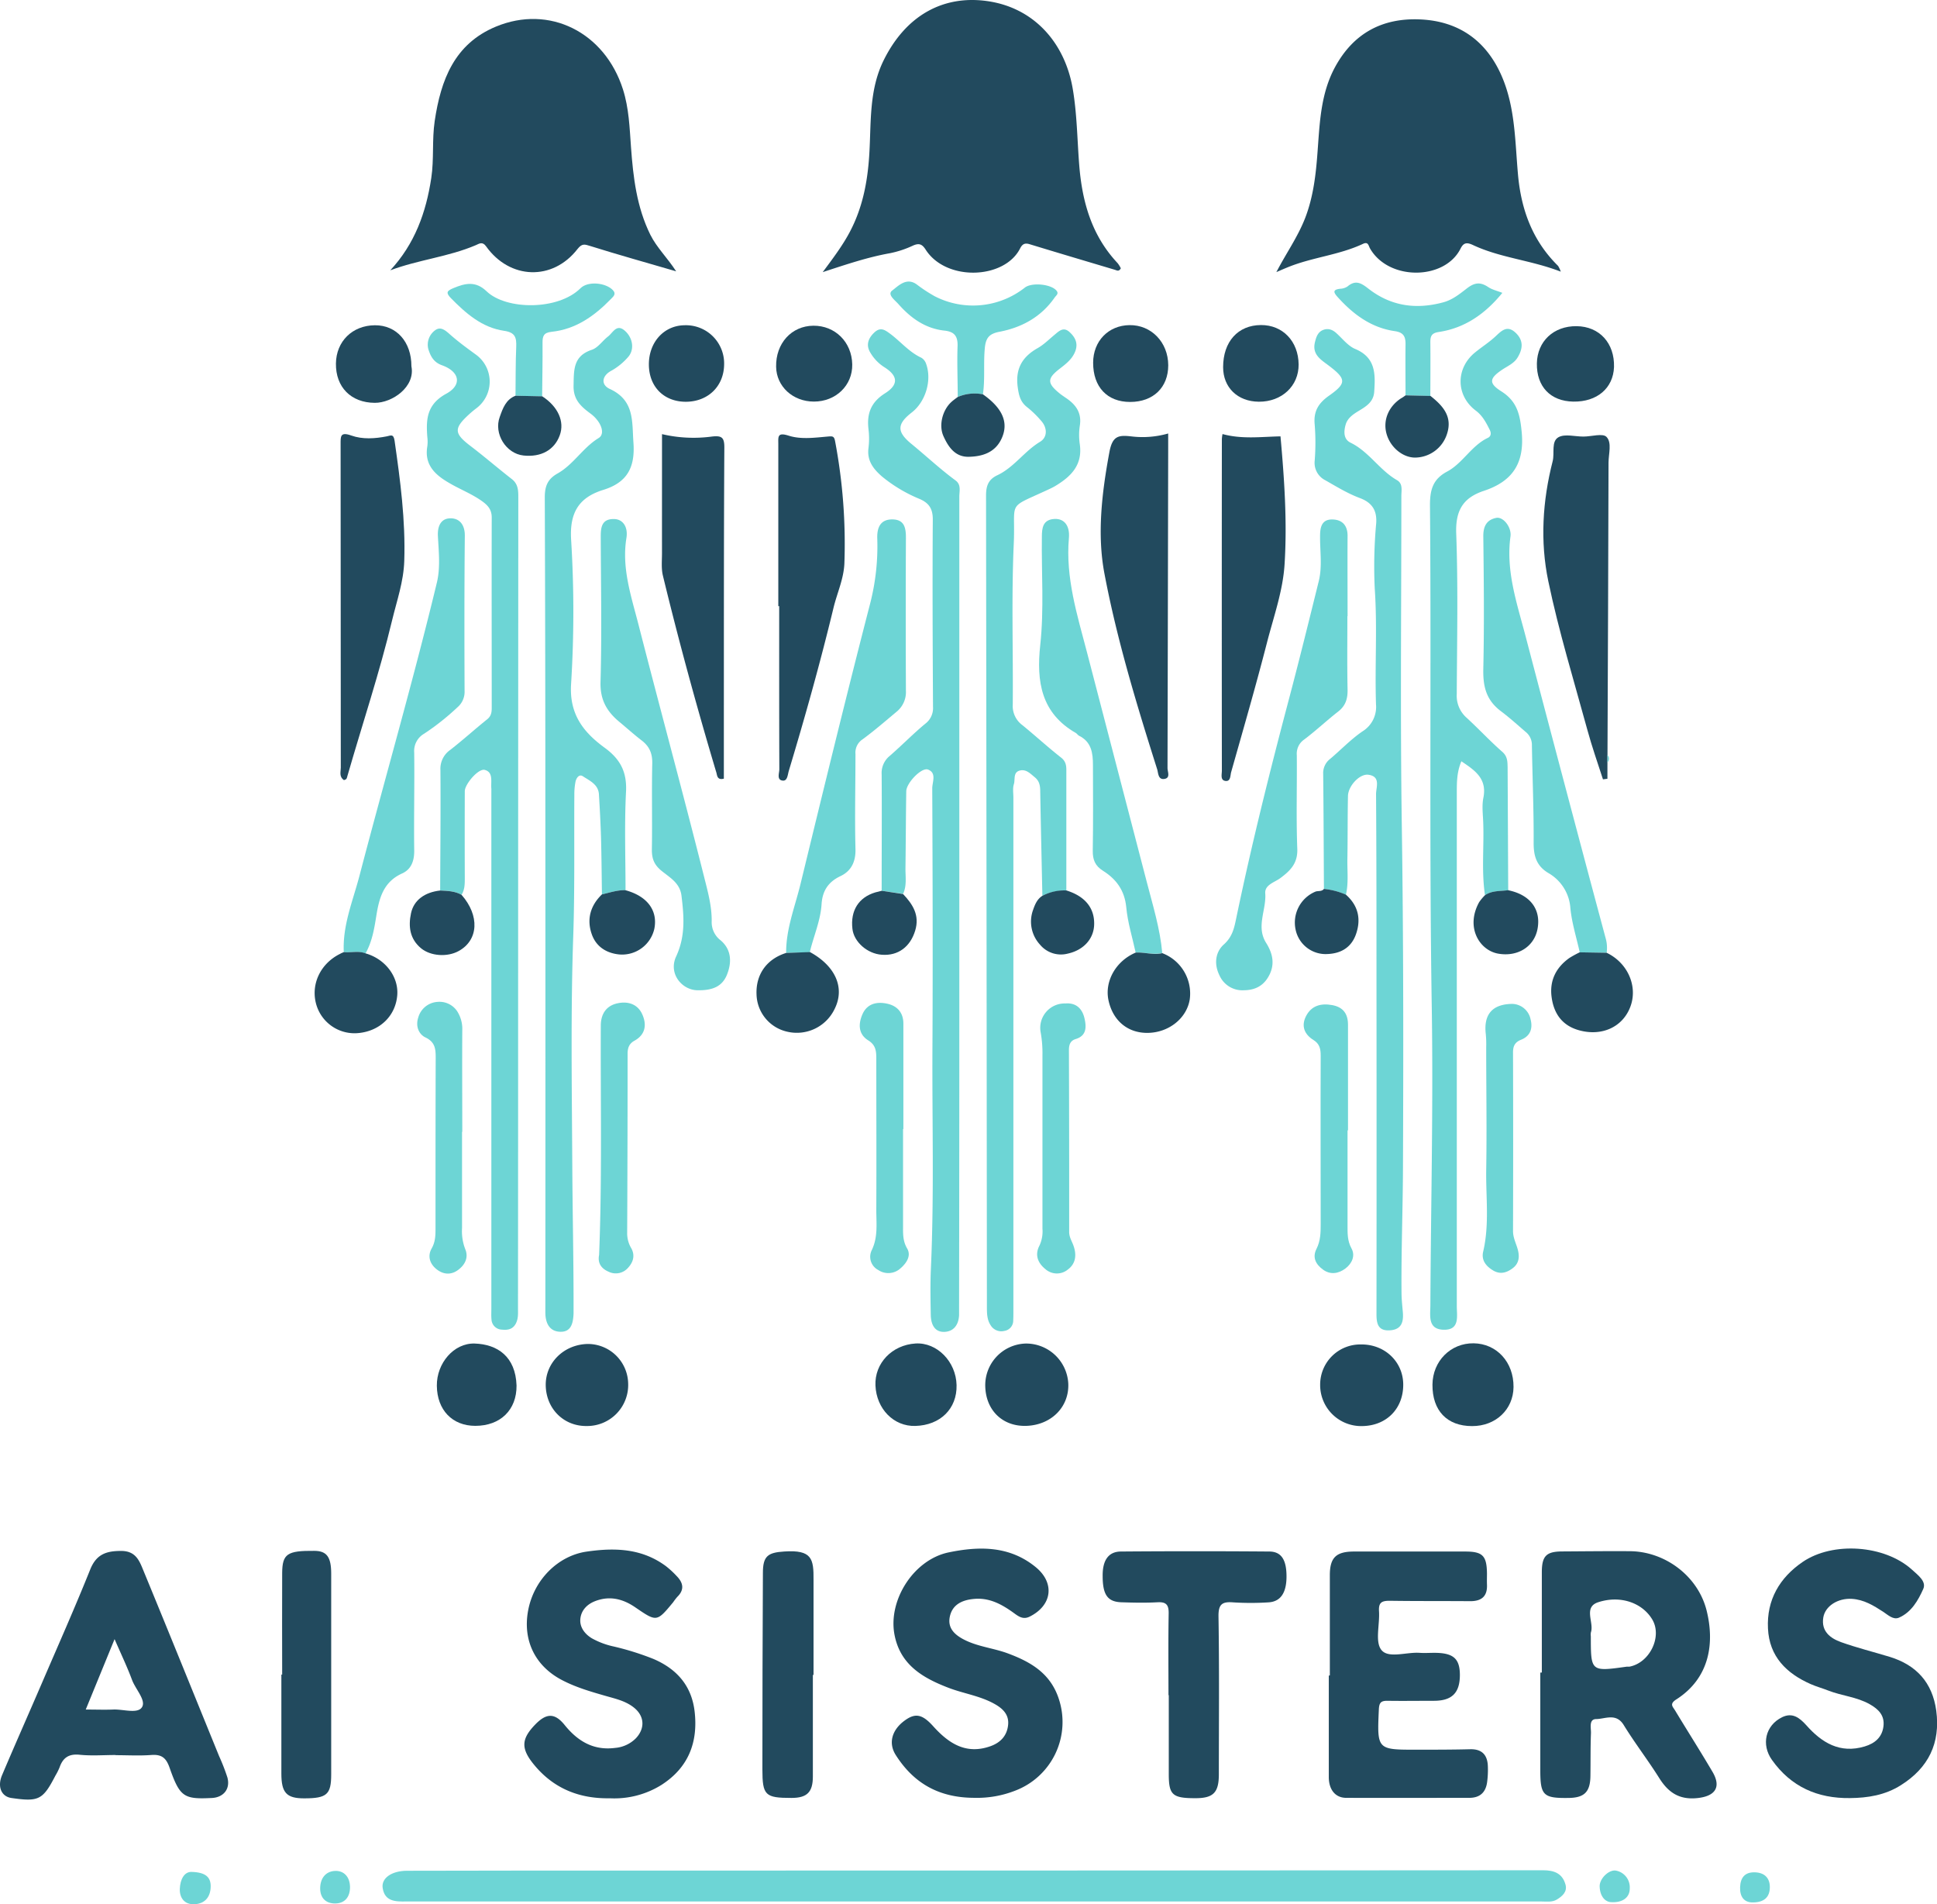 <svg xmlns="http://www.w3.org/2000/svg" viewBox="0 0 724.22 711.86"><defs><style>.cls-1{fill:#224a5e;}.cls-2{fill:#6dd5d5;}</style></defs><g id="Layer_2" data-name="Layer 2"><g id="Layer_1-2" data-name="Layer 1"><path class="cls-1" d="M307.6,101.73c4.22-5.66,7.56-10.15,10.18-15.12,4.65-8.84,6.52-18.24,7.19-28.19.82-12.08-.24-24.47,5.45-35.94C338.81,5.56,352.84-1.85,369,.39,386.6,2.82,398.09,16,401.05,33c1.64,9.48,1.7,19.08,2.45,28.61,1.1,13.87,4.66,26.43,14.37,36.77a10.84,10.84,0,0,1,1.19,1.91c-.7,1.36-1.53.77-2.23.56-10.64-3.17-21.28-6.33-31.9-9.57-1.81-.55-2.71,0-3.53,1.6-5.86,11.57-27.67,12.4-35.32.42-1.36-2.14-2.55-2.47-4.8-1.46a37.51,37.51,0,0,1-8.5,2.81C324.63,96.1,316.82,98.71,307.6,101.73Z"/><path class="cls-1" d="M477.22,101.72c3.62-7,8-13.1,10.79-20.29,3.07-8,4-16.34,4.61-24.74.82-10.84,1.15-21.71,6.57-31.67C506.12,12.3,517,6.63,531,7.26c14.53.64,24.88,8.06,30.6,21.49,4.94,11.61,4.85,24.16,5.95,36.42,1.17,13.21,5.43,24.82,15,34.23a10,10,0,0,1,1,2.15c-11.17-4.33-22.64-5.14-32.93-10-2.2-1-3.41-.87-4.54,1.39-5.94,11.86-26.81,12.08-33.81,0-.64-1.1-.67-2.72-2.67-1.78-8.92,4.19-18.89,5-28,8.7C480.15,100.44,478.69,101.09,477.22,101.72Z"/><path class="cls-1" d="M252.81,101.43c-11.23-3.28-21.72-6.2-32.1-9.46-2.16-.68-3.1-1-4.77,1.1-9.28,12-25.32,11.49-34.21-1-1.36-1.91-2.6-.95-3.81-.43-10.24,4.38-21.43,5.44-32,9.41,9.16-9.87,13.39-21.64,15.33-34.52,1.07-7.08.23-14.19,1.28-21.3,2.29-15.37,7.37-28.82,22.86-35.27,20-8.32,40.72,2.06,47.53,23.46,2.23,7,2.48,14.31,3,21.57.82,11.27,2.12,22.41,7.24,32.78C245.58,92.59,249.45,96.27,252.81,101.43Z"/><path class="cls-2" d="M364.3,710.82H152.92c-.33,0-.67,0-1,0-4,.07-8.09.06-8.85-5.07-.54-3.66,3.39-6.39,9.06-6.41q40-.09,80-.07,172.41,0,344.81-.12c4.26,0,7.23,1.24,8.38,5.35.75,2.67-1.17,4.35-3.22,5.59-1.79,1.09-3.89.73-5.87.73H364.3Z"/><path class="cls-2" d="M225.06,334.35c-.11-7-.15-14-.34-21-.16-5.48-.46-10.95-.79-16.42-.23-3.71-3.46-5.06-6-6.74-1.42-.94-2.46.69-2.75,2a24.67,24.67,0,0,0-.44,4.94c-.12,17.49.18,35-.4,52.47-1,28.64-.52,57.28-.37,85.91.09,17.48.49,35,.48,52.44,0,1,0,2,0,3-.15,3.33-.7,6.92-4.8,6.9s-5.75-3.1-5.75-7.22q.06-93.95,0-187.9,0-58.41-.21-116.81c0-4.1,1-6.79,4.73-8.9,6-3.35,9.48-9.66,15.42-13.28,2.58-1.58.95-6.15-3-9.09-3.57-2.64-6.5-5.19-6.39-10.42.13-5.83-.25-11.12,6.83-13.47,2.33-.78,4-3.41,6.09-5,1.84-1.44,3.22-4.93,6.38-2,3,2.75,3.49,7.13,1,9.81a23.33,23.33,0,0,1-6.15,5c-3.53,1.85-4.1,5.21-.61,6.82,9.31,4.3,8.27,12.06,8.85,20.15.66,9.28-2.43,14.85-11.25,17.58-9.06,2.8-12.65,8.39-12.06,18.54a435.16,435.16,0,0,1,0,53.93c-.77,11.42,4.64,18.16,12.54,23.93,5.78,4.22,8.33,8.93,8,16.28-.64,12.3-.19,24.64-.19,37C230.81,332.68,228,333.69,225.06,334.35Z"/><path class="cls-2" d="M389.73,334.88c-.27-13-.57-25.95-.8-38.93,0-2.08-.24-3.92-2-5.36s-3.3-3.15-5.67-2.53c-2.55.67-1.63,3.35-2.19,5.1-.49,1.52-.18,3.3-.18,5q0,96,0,192c0,1.16,0,2.33-.06,3.49a3.87,3.87,0,0,1-3.29,3.87,4.66,4.66,0,0,1-5.16-2.12c-1.35-2.07-1.38-4.38-1.39-6.74q-.12-151.71-.32-303.42c0-3.57.84-6,4.23-7.59,6.24-2.94,10.12-9,16-12.52,2.71-1.63,2.81-5.19.3-7.91a38.31,38.31,0,0,0-5-4.87c-2.67-2-3.26-4.45-3.69-7.65-.92-6.87,1.69-11.31,7.48-14.58,2.28-1.29,4.2-3.24,6.25-4.93,1.69-1.4,3.34-3.14,5.61-1.09,2.09,1.89,3.3,4.14,2.22,7.1s-3.48,4.81-5.86,6.64c-4.73,3.66-4.75,5.39-.05,9.21.77.63,1.61,1.18,2.43,1.74,3.67,2.48,5.92,5.55,5.14,10.35a23.67,23.67,0,0,0,0,7c1.08,7.72-3.34,12.05-9.23,15.57-.86.51-1.77.93-2.67,1.35-15.77,7.34-12.06,3.72-12.8,20.29-.89,20-.2,40-.37,60a8.87,8.87,0,0,0,3.56,7.7c4.91,4,9.56,8.28,14.53,12.17,2.14,1.68,1.94,3.68,1.94,5.81q0,22,0,44A17.39,17.39,0,0,0,389.73,334.88Z"/><path class="cls-2" d="M329.64,333c0-14.49.1-29,0-43.48a8.25,8.25,0,0,1,3-6.93c4.52-3.92,8.71-8.24,13.32-12.05a7.31,7.31,0,0,0,2.88-6.36c-.13-23.32-.24-46.65-.08-70,0-4-1.41-6.1-4.86-7.63a55,55,0,0,1-14.11-8.4c-3.25-2.82-5.71-5.95-5.07-10.7a29.1,29.1,0,0,0,0-7c-.68-5.79.88-10.07,6.18-13.42s4.76-6.66-.39-9.85a16,16,0,0,1-5.09-5.34c-1.74-2.82-.82-5.41,1.52-7.58s4-.88,6.08.66c3.83,2.9,6.95,6.73,11.44,8.8a4.13,4.13,0,0,1,1.79,2.26c2.25,6.15-.16,14.19-5.36,18.22-5.73,4.44-5.48,7.34-.12,11.74,5.53,4.52,10.74,9.43,16.51,13.67,2.17,1.6,1.4,4,1.4,6q0,98.72,0,197.44,0,52.48-.09,105c0,1.16,0,2.33,0,3.49-.14,3.67-2,6.3-5.65,6.35s-4.87-3.06-4.93-6.28c-.11-5.83-.22-11.67.05-17.49,1.23-27.47.43-55,.57-82.44.17-32.32.07-64.64-.07-97,0-2.36,1.72-5.72-1.58-7-2.39-.93-8.09,5-8.14,8.09-.15,9.67-.17,19.33-.3,29,0,3.14.52,6.35-.87,9.37Z"/><path class="cls-2" d="M164.57,332.9c.06-15,.22-30,.1-45a8.58,8.58,0,0,1,3.69-7.58c4.71-3.67,9.14-7.7,13.81-11.44,1.54-1.24,1.69-2.73,1.68-4.42,0-23.65-.06-47.31,0-71,0-2.7-1.2-4.29-3.17-5.78-4-3-8.76-4.74-13-7.29-5.14-3-9.08-6.76-7.91-13.53a14,14,0,0,0,0-3.49c-.51-6.65-.21-12.22,7.1-16.2,6-3.29,5-8.25-1.63-10.63-3.3-1.18-4.37-3.69-5.12-6.14a6.64,6.64,0,0,1,2.66-7c2.06-1.47,3.86.19,5.61,1.75,3,2.64,6.22,5,9.43,7.33a12.46,12.46,0,0,1,.25,20.17c-.93.71-1.83,1.45-2.69,2.24-5.77,5.27-5.62,7.12.44,11.76,5.26,4,10.3,8.36,15.54,12.44,2.48,1.93,2.43,4.47,2.43,7.18q-.06,101.18-.07,202.37,0,50.22-.05,100.44c0,1.81.15,3.61-.66,5.39-1.12,2.46-3.1,2.82-5.38,2.58a4,4,0,0,1-3.87-3.86c-.13-1.32-.05-2.66-.05-4q0-96.94,0-193.88a4.17,4.17,0,0,0,0-.5c-.25-2.6.84-6.12-2.47-7-2.35-.65-7.45,5.32-7.46,7.95q-.06,16.25,0,32.48c0,2.18,0,4.34-1.21,6.27C170.06,333.08,167.3,333,164.57,332.9Z"/><path class="cls-2" d="M555.22,334.65c-1.37-9.1-.3-18.26-.67-27.39-.12-3-.52-6.1.06-9,1.47-7.22-3.2-10.3-8.22-13.67-1.63,3.82-1.71,7.55-1.71,11.33q0,96.18,0,192.36c0,3.77,1.22,9-5,8.81-5.93-.19-4.9-5.29-4.88-9.11.18-37.13,1.11-74.26.52-111.37-1-62.61-.14-125.22-.67-187.82,0-5.74,1.11-9.68,6.4-12.5,5.87-3.13,9.07-9.68,15.25-12.61,1.13-.53,1.35-1.7.69-3-1.34-2.68-2.69-5.29-5.2-7.17-7.53-5.64-7.6-15.91-.17-21.85,2.46-2,5.14-3.69,7.44-5.83s4.4-4.42,7.56-1.48,2.74,6.2.68,9.47c-1.28,2-3.54,3-5.46,4.25-5,3.32-5.38,5.15-.51,8.23,5.91,3.74,7,8.67,7.62,15.34,1.09,11.7-3.63,18.36-14.1,21.83-7.86,2.6-10.71,7.38-10.39,16,.73,20,.3,40,.2,60a10.93,10.93,0,0,0,3.66,8.82c4.54,4.16,8.73,8.7,13.36,12.75,2,1.75,1.94,3.68,2,5.82q.12,23,.22,46C560.92,333.2,557.83,332.84,555.22,334.65Z"/><path class="cls-2" d="M495,332.3c-.08-14.33-.12-28.65-.28-43a6.67,6.67,0,0,1,2.6-5.6c4.07-3.43,7.78-7.36,12.15-10.33a10.71,10.71,0,0,0,5-10.07C514,248.88,515,234.44,514,220a176.87,176.87,0,0,1,.54-24.35c.37-5.09-1.78-7.85-6.14-9.48-4.55-1.7-8.66-4.23-12.85-6.62a7.27,7.27,0,0,1-4-7.35,85.43,85.43,0,0,0,0-13.48c-.5-4.94,1.39-8,5.34-10.79,6.67-4.69,6.48-6.27-.06-11.24-2.87-2.18-6.31-4.08-5.2-8.72.48-2,1.09-3.93,3.22-4.68,1.9-.66,3.5,0,5,1.43,2.18,2,4.22,4.63,6.84,5.73,7.74,3.23,7.57,9.48,7.1,16.1-.27,3.7-3,5.37-5.7,7-2.19,1.33-4.3,2.74-5,5.29s-.78,5.36,1.87,6.65c6.88,3.36,10.82,10.24,17.35,14,2.28,1.3,1.64,3.82,1.64,5.93,0,41.15-.44,82.3.17,123.44.63,42.79.61,85.59.43,128.38-.07,15.3-.67,30.62-.54,45.93,0,2.48.3,5,.5,7.44.28,3.56-.47,6.37-4.74,6.69-4.48.33-5.13-2.4-5.12-6.06q.07-62,0-123.93c0-23.49,0-47-.16-70.46,0-2.59,1.84-6.59-2.87-7.23-3.24-.45-7.55,4.16-7.63,7.94-.17,7.82-.08,15.65-.22,23.48-.09,4.48.49,9-.55,13.44A27.2,27.2,0,0,0,495,332.3Z"/><path class="cls-1" d="M576.47,625.24q0-18.74,0-37.46c0-6.09,1.65-7.77,7.52-7.81,8.49-.05,17-.15,25.47-.09,12.85.1,25.3,9.06,28.61,22.13,3,12,1.31,25.2-11.32,33.28-2.67,1.7-1.31,2.72-.5,4.06,4.64,7.67,9.45,15.23,14,22.95,3.42,5.77,1.06,9.14-5.51,9.86-6.78.75-10.91-2-14.32-7.39-4.24-6.76-9.15-13.1-13.32-19.89-2.83-4.61-6.88-2.3-10.26-2.25-2.9,0-1.92,3.36-2,5.3-.21,5.32-.12,10.65-.2,16-.08,5.92-2.25,8.1-8.09,8.19-9.55.14-10.65-.92-10.65-10.4q0-18.23,0-36.46Zm18.32-13.55c0,13.23,0,13.23,13.38,11.36.33,0,.67,0,1,0,7.65-1.41,12.42-11.27,8.57-17.68-3.64-6.08-11.71-9.15-20.15-6.43-5.73,1.85-1.52,7.55-2.77,11.28A4.94,4.94,0,0,0,594.79,611.69Z"/><path class="cls-1" d="M43.22,656.07c-4.49,0-9,.36-13.47-.1-4-.41-6.22,1.1-7.47,4.71a22.66,22.66,0,0,1-1.57,3.11c-4.7,9.06-6.21,9.83-16.48,8.34-3.67-.54-5.31-4.15-3.47-8.51,4.86-11.47,9.92-22.86,14.85-34.31C21.72,615.12,28,601,33.75,586.67c2.29-5.67,6-6.9,11.58-6.89s6.86,3.87,8.38,7.56c9.49,23,18.84,46.12,28.23,69.19A74.8,74.8,0,0,1,85,664.39c1.21,4.26-1.34,7.51-5.75,7.74-10.49.53-12-.33-15.85-11.33-1.27-3.59-2.88-5-6.72-4.75-4.47.35-9,.08-13.48.08Zm-11.16-17c3.7,0,7,.13,10.24,0,3.74-.18,9.15,1.71,10.78-.87s-2.4-6.68-3.72-10.22c-1.8-4.85-4.06-9.55-6.52-15.23Z"/><path class="cls-1" d="M497.21,626.32c0-12.49,0-25,0-37.48,0-6.6,2.37-8.84,9.07-8.84q20.74,0,41.49,0c6.6,0,8.12,1.55,8.19,8.29,0,1.33-.05,2.67,0,4,.22,4.5-2.06,6.31-6.37,6.27-10-.08-20,0-30-.15-3,0-4.18.65-4,3.86.35,5-1.57,11.41.89,14.52,2.62,3.3,9.35.74,14.28,1.08,1.82.13,3.66,0,5.49,0,7.11,0,9.56,2.13,9.58,8.25,0,6.7-2.93,9.67-9.66,9.68-5.83,0-11.67.09-17.49,0-2.36,0-3,.71-3.14,3.11-.68,15.18-.75,15.19,14.2,15.17,6.66,0,13.33,0,20-.17,4.41-.09,6.41,2.2,6.55,6.35a34.91,34.91,0,0,1-.28,6c-.53,3.81-2.71,5.83-6.69,5.82-15.33,0-30.66.05-46,0-4,0-6.48-3-6.5-7.71,0-12.66,0-25.33,0-38Z"/><path class="cls-1" d="M691.65,672.17c-12.11.15-22-4.21-29.13-14.25-4.08-5.7-2.51-12.92,3.82-16,3.8-1.82,6.43.15,9,3,5.8,6.55,12.6,10.73,21.86,7.94,3.82-1.15,6.5-3.44,7-7.52s-1.86-6.41-5.15-8.27c-4.85-2.74-10.44-3.12-15.51-5.11-2.15-.85-4.41-1.46-6.52-2.39-9.11-4-15.52-10.35-16-20.81-.53-10.64,4.32-18.94,12.93-24.84,11.36-7.78,30.69-6.35,40.84,2.8,2.17,2,5.58,4.4,4.29,7.27-1.89,4.24-4.42,8.71-9.08,10.73-2.14.92-4.09-1-5.86-2.17-3.64-2.37-7.28-4.6-11.79-4.86-5.17-.3-9.95,2.66-10.65,7-.82,5.11,2.6,7.74,6.67,9.19,5.94,2.12,12.09,3.64,18.13,5.48,10,3.05,16,9.62,17.44,20.13,1.62,12.13-2.91,21.38-13.23,27.86C704.85,671.07,698.37,672.11,691.65,672.17Z"/><path class="cls-1" d="M364.37,672.07c-13.52,0-22.85-5.62-29.46-16-2.84-4.46-1.46-9.38,3.33-12.88,3.95-2.89,6.55-2.46,10.69,2.14,5.8,6.44,12.29,10.68,21.4,7.44,3.74-1.34,6.17-3.88,6.59-7.95s-2.27-6.35-5.48-8.07c-5.31-2.86-11.33-3.7-16.89-5.84-9.58-3.69-18-8.59-20.12-19.88-2.42-12.91,7.2-28,20.27-30.71,11.39-2.35,22.75-2.51,32.54,5.51,7.23,5.91,6.17,14.31-2.26,18.5-2.64,1.31-4.41-.27-6.27-1.6-4.4-3.14-9-5.58-14.69-5-4.33.42-7.94,2.11-8.89,6.6s2.05,7,5.75,8.82c5.11,2.5,10.84,3,16.12,5,8.47,3.17,15.73,7.41,18.85,16.86a27.46,27.46,0,0,1-16.43,34.44A38.94,38.94,0,0,1,364.37,672.07Z"/><path class="cls-1" d="M228,672.24c-11.25.21-20.82-3.55-28.11-12.28-5.3-6.33-5.08-9.92.48-15.55,4-4,7.08-4.1,10.76.46,4.93,6.1,10.85,9.58,18.86,8.54a12.36,12.36,0,0,0,7.81-3.65c3.4-3.66,3.17-8.17-.65-11.31-3.18-2.62-7.12-3.43-10.91-4.53-5.56-1.6-11.1-3.21-16.24-5.93-9.95-5.25-14.56-14.77-12.57-25.78,2.1-11.63,11.22-20.62,21.84-22.17S240,578.8,249,585.48a34.41,34.41,0,0,1,4,3.69c2.45,2.5,3,5.1.21,7.8a22.82,22.82,0,0,0-1.53,2c-6.14,7.41-6.13,7.39-14.18,1.88-4.62-3.16-9.54-4.41-15-2.3-3.26,1.26-5.39,3.75-5.54,7-.12,2.79,1.62,5.23,4.26,6.85a29.36,29.36,0,0,0,8.33,3.12,103.51,103.51,0,0,1,14.7,4.61c8.76,3.73,14.33,10,15.46,19.66,1.34,11.59-2.36,21-12.36,27.43A33.25,33.25,0,0,1,228,672.24Z"/><path class="cls-1" d="M436.88,633.66c0-10.15-.11-20.32.07-30.47.06-3.23-.89-4.41-4.19-4.22-4.49.25-9,.15-13.49,0-5.15-.17-7-2.8-7-9.81-.07-5.83,2.12-9.12,6.8-9.16q27.74-.22,55.46,0c4.56,0,6.48,3.11,6.48,9.32s-2.28,9.48-6.87,9.69a104.1,104.1,0,0,1-13,0c-4.18-.34-5.63.64-5.56,5.29.32,19.65.14,39.3.13,59,0,6.84-2.08,8.92-8.8,8.91-8.56,0-9.92-1.23-9.92-9q0-14.73,0-29.48Z"/><path class="cls-2" d="M503.77,230.28c0,9.15-.12,18.31.07,27.47.07,3.42-.7,6.05-3.5,8.24-4.32,3.36-8.32,7.15-12.7,10.45a6.4,6.4,0,0,0-2.78,5.87c.11,11.66-.26,23.33.18,35,.21,5.41-2.59,8.16-6.31,10.93-2.18,1.62-5.92,2.51-5.67,5.73.47,6.17-3.52,12.37.32,18.49,2.31,3.66,3.36,7.62,1.31,11.82-1.94,4-5.13,5.86-9.59,5.9a9.35,9.35,0,0,1-9.18-5.61c-2.07-4.2-1.51-8.68,1.66-11.51,3.37-3,3.94-6.5,4.75-10.38,5.72-27.4,12.49-54.55,19.66-81.6,3.85-14.57,7.46-29.2,11.08-43.83,1.37-5.56.42-11.26.49-16.89,0-3.36.66-6.27,4.67-6.17,3.68.1,5.63,2.28,5.61,6.16-.06,10,0,20,0,30Z"/><path class="cls-2" d="M260.86,370.18c-5.79,0-11.07-6.14-8.06-12.63,3.54-7.65,2.94-15,2-22.72-.59-4.85-4.52-6.86-7.54-9.36-2.81-2.33-3.59-4.66-3.53-8.08.18-10.65-.1-21.31.14-32,.08-3.72-1.05-6.36-3.93-8.57s-5.61-4.68-8.41-7c-4.66-3.87-7.2-8.24-7-14.9.51-18.13.14-36.28.08-54.43,0-3.48.45-6.51,4.89-6.46,3.44,0,5.38,3,4.71,7.11-1.82,11.23,1.79,21.74,4.5,32.29,8.05,31.4,16.57,62.67,24.48,94.1,1.38,5.52,3,11.19,2.9,17a8.49,8.49,0,0,0,3.36,7c4,3.41,4.24,8.13,2.37,12.8C270.13,368.58,266.68,370.29,260.86,370.18Z"/><path class="cls-1" d="M291,226.59q0-30.22,0-60.45c0-2.8-.46-4.66,3.86-3.28,4.69,1.5,9.91.73,14.88.31,1.64-.14,2.16-.06,2.5,1.82a205.79,205.79,0,0,1,3.47,45.54c-.23,5.89-2.74,11.15-4.08,16.73C306.69,247.72,301,268,294.94,288.12c-.46,1.52-.5,4-2.43,3.67-2.17-.33-1.12-2.78-1.13-4.26-.07-20.31-.05-40.63-.05-60.94Z"/><path class="cls-1" d="M436.77,162.05v5.73q-.11,59.67-.25,119.34c0,1.4,1.23,3.78-1.3,4.08-2.26.26-2.14-2.29-2.57-3.64-7.63-24.05-15-48.29-19.69-73-2.83-14.76-1-30.31,1.82-45.49,1.12-6.11,3.35-6.5,8.24-5.93A34.73,34.73,0,0,0,436.77,162.05Z"/><path class="cls-1" d="M457.09,162.26c7.29,2,14.53,1,21.67.86,1.43,15.89,2.53,31.83,1.53,47.76-.62,10.05-4.1,19.68-6.6,29.41-4.16,16.19-8.83,32.26-13.38,48.36-.35,1.26-.14,3.63-2.23,3.27-1.88-.33-1.23-2.46-1.24-3.85q-.06-61.95,0-123.91A12.67,12.67,0,0,1,457.09,162.26Z"/><path class="cls-2" d="M293.93,356.23c-.07-8.93,3.27-17.17,5.34-25.65,8.51-34.94,17-69.89,26-104.7A86,86,0,0,0,328,201.27c-.13-4,1.13-7.14,5.65-7.1s5.08,3.18,5.06,7q-.13,28.5,0,57a9.45,9.45,0,0,1-3.47,7.88c-4.21,3.51-8.36,7.12-12.77,10.36a5.9,5.9,0,0,0-2.62,5.44c0,11.83-.3,23.66,0,35.48.15,4.89-1.66,8.32-5.61,10.19-4.68,2.2-6.75,5.64-7.06,10.46-.4,6.27-3,12-4.41,18Z"/><path class="cls-1" d="M247.52,162.29a51.53,51.53,0,0,0,18.67.9c3.7-.42,4.66.34,4.63,4.2-.2,33.47-.16,66.94-.18,100.41,0,7.79,0,15.58,0,23.28-2.52.66-2.49-1.22-2.8-2.27-7.29-24.38-14-48.91-20-73.66-.64-2.66-.33-5.57-.33-8.37C247.5,192.14,247.52,177.5,247.52,162.29Z"/><path class="cls-1" d="M601,285v6.12l-1.67.22c-2-6.16-4.13-12.25-5.83-18.48-5.06-18.49-10.7-36.86-14.61-55.6-3.09-14.81-2.17-30,1.63-44.83.79-3.08-.63-7.43,2.2-9,2.42-1.32,6.16-.21,9.32-.23,3,0,7.2-1.33,8.61.12,2.09,2.15.77,6.32.76,9.62q-.14,54.66-.39,109.32C601,283.15,601,284.06,601,285Z"/><path class="cls-1" d="M128.59,291.62c-1.9-1.3-1.16-3.13-1.17-4.67q-.06-60.43-.07-120.87c0-2.92-.18-4.76,4-3.27s8.84,1.18,13.31.3c1.35-.26,2.48-1.07,2.87,1.65,2.14,14.91,4.12,29.77,3.62,44.94-.25,7.8-2.79,14.88-4.55,22.21-4.71,19.61-11.11,38.75-16.69,58.12C129.7,290.62,129.82,291.38,128.59,291.62Z"/><path class="cls-2" d="M424.61,356.11c-1.22-5.66-3-11.28-3.52-17-.62-6.3-3.77-10.5-8.75-13.63-2.91-1.82-3.82-4.15-3.77-7.48.18-10.66.1-21.32.07-32,0-4.43-.54-8.68-5.19-10.95-.43-.22-.72-.72-1.14-1-13.08-7.46-14.85-19.34-13.38-32.86s.43-26.95.61-40.43c0-3.47.39-6.51,4.69-6.76,3.64-.2,5.82,2.47,5.42,7.12-1.31,14.87,3.12,28.79,6.79,42.85q11.16,42.81,22.29,85.61c2.28,8.81,5,17.54,5.82,26.67C431.22,357.07,427.93,355.89,424.61,356.11Z"/><path class="cls-2" d="M128.54,355.93c-.5-10,3.4-19.16,5.86-28.54,9.55-36.54,20.08-72.83,28.93-109.56,1.38-5.71.69-11.62.4-17.42-.2-3.84,1.19-6.72,4.87-6.65,3.34.06,5.23,2.56,5.19,6.53-.19,19.32-.17,38.65-.09,58a7.58,7.58,0,0,1-2.66,6.11,92.3,92.3,0,0,1-12.5,9.9,7.43,7.43,0,0,0-3.67,7.05c.14,12.16-.15,24.32,0,36.48.07,4-1.11,7.15-4.53,8.69-7.12,3.22-8.62,9.41-9.69,16.15-.75,4.73-1.58,9.49-4,13.77C134,355.33,131.26,356.2,128.54,355.93Z"/><path class="cls-2" d="M590.64,356c-1.21-5.48-2.94-10.91-3.49-16.46a16.41,16.41,0,0,0-8.29-13.21c-4.41-2.67-5.47-6.35-5.45-11.28.07-12.12-.45-24.25-.65-36.38a6.23,6.23,0,0,0-2.4-5.12c-3-2.58-6-5.3-9.12-7.64-5.64-4.22-6.8-9.34-6.65-15.95.37-16.47.19-33,0-49.43-.05-3.8,1.27-6.23,4.84-6.93,2.62-.52,5.79,3.5,5.32,6.94-1.77,12.92,2.4,24.91,5.58,37.05q9.63,36.7,19.38,73.37,5.28,19.9,10.63,39.79a13.1,13.1,0,0,1,.37,5.42Z"/><path class="cls-1" d="M303.92,626.11c0,12.65,0,25.3,0,38,0,5.87-2.19,8-8,8-9.82,0-10.87-.92-10.87-10.7q0-36.71.19-73.42c0-6.25,1.8-7.62,8-8,10.4-.69,11,2.75,10.93,10.69,0,11.82,0,23.65,0,35.47Z"/><path class="cls-1" d="M105.5,626c0-12.66-.07-25.32,0-38,.06-7.15,1.92-8.35,12-8.25,4.7,0,6.33,2.33,6.33,8.52q0,37.49,0,75c0,7.56-1.58,9-10.14,9-6.56,0-8.49-2.1-8.49-9.23V626Z"/><path class="cls-2" d="M172.75,423.07v36a18.65,18.65,0,0,0,1.16,7.79c1.37,3.15,0,5.91-2.58,7.84-2.73,2.06-5.73,1.77-8.28-.37s-3.17-5-1.64-7.66c1.33-2.37,1.42-4.7,1.42-7.19,0-21.31,0-42.62.07-63.94,0-3.32-.13-5.95-3.83-7.72-2.52-1.21-3.73-4.18-2.72-7.34a8,8,0,0,1,7.27-5.95,7.94,7.94,0,0,1,7.82,4.38,12.16,12.16,0,0,1,1.4,6.23c-.08,12.65,0,25.31,0,38Z"/><path class="cls-2" d="M398.38,375.12c4.08-.33,6.31,2.09,7.1,5.57.71,3.08.89,6.46-3.28,7.73-2.11.64-2.55,2.21-2.54,4.26q.12,33.92.09,67.84c0,2,1,3.42,1.6,5.11,1.19,3.32,1,6.69-2.15,9a6.47,6.47,0,0,1-8.34-.2c-2.85-2.3-4.05-5.36-2.2-8.83a12.6,12.6,0,0,0,1.1-6.28q0-32.43,0-64.86a44.1,44.1,0,0,0-.64-8.4A9.12,9.12,0,0,1,398.38,375.12Z"/><path class="cls-2" d="M337.64,422.05q0,18,0,36c0,3-.16,5.78,1.52,8.64s-.38,5.63-2.49,7.46a6.74,6.74,0,0,1-8.35.58,5.56,5.56,0,0,1-2.37-7.41c2.4-5,1.66-10.09,1.69-15.17.08-18.81,0-37.62,0-56.43,0-2.77-.19-5.05-3-6.79-3.73-2.32-3.78-6.07-2.2-9.73,1.77-4.08,5.45-4.82,9.25-4s6.07,3.35,6.07,7.44q0,19.72,0,39.45Z"/><path class="cls-2" d="M224,469.12c1.14-28.53.51-57.12.63-85.69,0-4.33,2-7.47,6.28-8.38,3.88-.83,7.51.29,9.23,4.14s1.22,7.58-2.94,9.86c-2,1.11-2.55,2.69-2.55,4.9q0,33.45-.16,66.89a10.88,10.88,0,0,0,1.48,5.69c1.56,2.71.8,5.27-1.1,7.35a6.08,6.08,0,0,1-7.3,1.53C224.88,474.25,223.37,472.25,224,469.12Z"/><path class="cls-2" d="M565.43,375.28a7.17,7.17,0,0,1,6.82,5.71c.93,3.55-.11,6.34-3.6,7.72-2.48,1-3,2.64-2.95,5.06q.1,33.21,0,66.43c0,2.46,1.08,4.46,1.71,6.67.76,2.63.72,5.31-1.84,7.23-2.31,1.73-4.73,2.41-7.4.78s-4.37-3.85-3.63-7c2.36-10.05,1-20.22,1.13-30.33.26-15.31,0-30.63,0-46a41.3,41.3,0,0,0-.15-5C554.66,379.29,557.9,375.36,565.43,375.28Z"/><path class="cls-2" d="M503.83,422.57c0,11.82,0,23.65,0,35.47,0,2.95-.1,5.78,1.48,8.66,1.49,2.69.2,5.64-2.28,7.5s-5.52,2.48-8.34.44-4.07-4.64-2.46-7.8c1.51-3,1.56-6.06,1.56-9.23,0-21-.09-42,0-62.94,0-2.5-.37-4.44-2.69-5.88-3.43-2.12-4.7-5.29-2.76-9,2-3.85,5.53-4.83,9.74-4.06s5.92,3.36,5.92,7.35c0,13.15,0,26.31,0,39.46Z"/><path class="cls-2" d="M358.08,148.41c0-6.32-.28-12.64-.06-18.95.13-3.73-1.13-5.47-4.9-5.87-7.16-.76-12.62-4.71-17.24-9.94-1.3-1.48-4.26-3.55-2.29-5.05,2.35-1.78,5.38-5.08,9.23-2.22a56.49,56.49,0,0,0,6.63,4.35,31.34,31.34,0,0,0,33.67-3.17c2.55-2.09,9.94-1.39,11.93,1.14.89,1.14-.19,1.75-.72,2.51-5,7.21-12.17,11.18-20.61,12.81-3.59.7-5.11,2-5.5,6-.57,5.81.12,11.63-.72,17.4A15.93,15.93,0,0,0,358.08,148.41Z"/><path class="cls-2" d="M192.74,147.94c.08-6.11,0-12.22.27-18.33.12-3.36-.34-5.34-4.51-5.94-8.24-1.19-14.29-6.48-19.94-12.25-1.93-2-1.49-2.68.88-3.68,4.46-1.88,8.38-2.81,12.51,1.17,7.3,7,26.72,7.19,35.1-1.17,2.74-2.73,9.35-2.11,12.06.68,1.46,1.51.15,2.47-.68,3.34-6.14,6.33-13.13,11.33-22.18,12.27-3,.32-3.43,1.63-3.4,4.15.05,6.66-.09,13.32-.15,20Z"/><path class="cls-2" d="M525.51,147.79c0-6.33-.07-12.66,0-19,.05-2.92-.7-4.52-4-5-8.83-1.26-15.56-6.28-21.39-12.75-1.57-1.74-1.89-2.76.93-3.09a5.36,5.36,0,0,0,2.76-.86c3-2.54,5.1-1.31,7.8.8,8.39,6.57,17.87,7.91,28.1,5.1,3.36-.92,6-3.07,8.51-5,3-2.38,5.15-2.7,8.19-.69,1.47,1,3.31,1.39,5.3,2.18-6.4,7.84-14,13.17-23.79,14.63-2.77.41-3.15,1.66-3.13,3.93.07,6.66,0,13.33,0,20Z"/><path class="cls-1" d="M399.42,517.27c.34,8.65-6.29,15.37-15.54,15.75-8.76.36-15.09-5.52-15.49-14.4a15.58,15.58,0,0,1,15.09-16.37A15.79,15.79,0,0,1,399.42,517.27Z"/><path class="cls-1" d="M219.76,502.41a15.08,15.08,0,0,1,15.1,14.67,15.34,15.34,0,0,1-15.45,16c-8.48.14-15.06-6.25-15.36-14.89S210.75,502.59,219.76,502.41Z"/><path class="cls-1" d="M524.65,517.49c.08,9-6.15,15.43-15.18,15.61a15.34,15.34,0,0,1-15.88-15.51,15,15,0,0,1,15.25-15C517.68,502.47,524.58,509,524.65,517.49Z"/><path class="cls-1" d="M550.38,533.11c-9.38,0-14.88-5.81-14.8-15.51.08-8.79,6.8-15.55,15.39-15.44s15,7,14.92,16.35C565.8,526.93,559.19,533.15,550.38,533.11Z"/><path class="cls-1" d="M327.32,517.92c-.35-8.32,6.2-15.15,15-15.69,8-.48,15.13,6.76,15.33,15.57s-6.08,15-15.41,15.25C334.19,533.3,327.69,526.72,327.32,517.92Z"/><path class="cls-1" d="M193.13,517.94c.08,9.09-6,15.07-15.41,15.08-8.61,0-14.3-5.92-14.39-15-.09-8.38,6.33-16,14.13-15.77C186,502.52,192.77,507.13,193.13,517.94Z"/><path class="cls-1" d="M128.54,355.93c2.72.27,5.5-.6,8.17.48,7.34,2.08,12.36,8.71,11.82,15.61-.61,7.63-6.31,13.28-14.27,14.14a14.89,14.89,0,0,1-16-10.61c-2.17-7.52,1.5-15.35,8.94-19C127.61,356.3,128.08,356.13,128.54,355.93Z"/><path class="cls-1" d="M424.61,356.11c3.32-.22,6.61,1,9.94.2a16.15,16.15,0,0,1,10.28,17.31c-1.15,7.08-7.87,12.42-15.74,12.5-7.45.08-13-4.56-14.64-12.19C412.93,366.79,417.24,359.22,424.61,356.11Z"/><path class="cls-1" d="M590.64,356l10.06.17c7.88,3.75,11.74,12.52,8.87,20.17s-10.68,11.13-19.12,8.82c-6.41-1.76-9.55-6.31-10.34-12.57-.77-6.09,1.69-10.94,6.66-14.47A38,38,0,0,1,590.64,356Z"/><path class="cls-1" d="M293.93,356.23l8.91-.32c9.65,5.28,13.17,13.5,9.16,21.37a15.66,15.66,0,0,1-17.81,8.36,14.66,14.66,0,0,1-11.33-13.86C282.54,364.28,286.63,358.53,293.93,356.23Z"/><path class="cls-1" d="M588.23,150.13c-8.54-.14-13.76-5.63-13.61-14.29.15-8.26,6.27-14,14.84-13.91s14.25,6.36,14,15.28C603.16,145.13,597.1,150.28,588.23,150.13Z"/><path class="cls-1" d="M470.66,150.17c-7.94-.06-13.36-5.32-13.35-12.93,0-9.52,5.55-15.69,14.14-15.73,8.15-.05,14,6.08,14.09,14.72C485.61,144.27,479.25,150.23,470.66,150.17Z"/><path class="cls-1" d="M153.82,136.91c1.53,7.69-7.14,13.72-13.72,13.68-8.91-.06-14.61-5.9-14.5-14.7.11-8.3,6.15-14.23,14.55-14.3C148.24,121.53,153.84,127.8,153.82,136.91Z"/><path class="cls-1" d="M304.13,121.76c8.14-.05,14.35,6.13,14.51,14.46.15,7.84-6.13,13.92-14.34,13.9-7.84,0-14-5.63-14.12-13C290,128.38,295.93,121.82,304.13,121.76Z"/><path class="cls-1" d="M408.71,135.6c0-8.07,5.69-13.95,13.57-14.06,8.16-.12,14.48,6.39,14.51,15,0,8.29-5.59,13.71-14.23,13.72S408.7,144.61,408.71,135.6Z"/><path class="cls-1" d="M256.43,150.19c-8.11,0-13.69-5.5-13.82-13.7-.13-8.44,5.55-14.8,13.29-14.9a14.28,14.28,0,0,1,14.84,14.67C270.64,144.4,264.73,150.16,256.43,150.19Z"/><path class="cls-1" d="M164.57,332.9c2.73.14,5.49.18,8,1.61,6.82,7.75,6.36,16.92-1.06,21-4.27,2.36-10.5,1.92-14.06-1-4.24-3.5-4.83-8.17-3.78-13.11S158.82,333.54,164.57,332.9Z"/><path class="cls-1" d="M225.06,334.35c2.91-.66,5.75-1.67,8.8-1.56C242,335,246,340.35,244.65,347.2a12.36,12.36,0,0,1-13.21,9.59c-4.84-.51-8.61-3-10.19-7.57C219.3,343.66,220.72,338.52,225.06,334.35Z"/><path class="cls-1" d="M495,332.3a27.2,27.2,0,0,1,8.21,2.14c4.61,4.07,5.76,9.12,3.78,14.78-1.72,4.91-5.55,7.22-10.66,7.42a11.46,11.46,0,0,1-11.91-9.08,12.53,12.53,0,0,1,7.37-14.23C492.81,332.92,494.14,333.39,495,332.3Z"/><path class="cls-1" d="M329.64,333l8,1.21c3.65,3.86,6.29,7.94,4.53,13.7-1.83,6-6.34,9.46-12.46,9-5.42-.36-10.46-4.79-11-9.69-.79-6.8,2.31-11.75,8.56-13.62C328.05,333.39,328.85,333.19,329.64,333Z"/><path class="cls-1" d="M555.22,334.65c2.61-1.81,5.7-1.45,8.61-1.87,8.31,1.66,12.47,7.22,11,14.64-1.32,6.55-7.46,10.36-14.71,9.07-6.93-1.24-12.28-9.78-7.1-19.21A17.76,17.76,0,0,1,555.22,334.65Z"/><path class="cls-1" d="M389.73,334.88a17.39,17.39,0,0,1,9-2c7,2.17,10.55,6.6,10.36,12.78-.16,5.36-4,9.55-9.89,10.83a10.14,10.14,0,0,1-10.33-3.33,12.71,12.71,0,0,1-2.62-13C386.94,338.17,387.76,336.1,389.73,334.88Z"/><path class="cls-1" d="M358.08,148.41a15.93,15.93,0,0,1,9.42-1c7.4,5.2,9.7,10.62,7,16.5-2.42,5.3-7.25,6.75-12.31,6.85s-7.62-3.65-9.45-7.73-.35-9.77,3-12.79C356.46,149.58,357.29,149,358.08,148.41Z"/><path class="cls-1" d="M525.51,147.79l9.33.22c4.62,3.66,8.35,7.72,6.15,14.28a12.66,12.66,0,0,1-12,8.77c-4.65-.06-9.25-3.94-10.61-9s.85-10.17,5.48-13.17C524.46,148.58,525,148.17,525.51,147.79Z"/><path class="cls-1" d="M192.74,147.94l10,.21c5.91,3.85,8.42,9.44,6.55,14.57-2,5.5-7,8.26-13.56,7.56s-11.2-8.18-8.87-14.45C188,152.61,189.14,149.35,192.74,147.94Z"/><path class="cls-2" d="M71.7,699.77c5.23.16,7.19,2,7.07,5.64-.13,3.89-2.27,6.29-6.14,6.44-3.67.15-5.52-2.41-5.4-5.73C67.36,702.56,68.91,699.63,71.7,699.77Z"/><path class="cls-2" d="M130.87,705.43c0,3.8-2,6.13-5.61,6.14-3.28,0-5.55-1.92-5.55-5.63s2-6.33,5.43-6.54S130.83,701.62,130.87,705.43Z"/><path class="cls-2" d="M602.09,711.05c-2.31-.29-3.93-2.58-4-5.94,0-3,3.69-6.48,6.33-5.78a6.36,6.36,0,0,1,4.92,6.67C609.35,709.3,606.68,711.42,602.09,711.05Z"/><path class="cls-2" d="M655.06,711.17c-2.94-.08-4.59-2.08-4.46-5.68s1.77-5.65,5.46-5.57c3.52.07,5.66,2,5.66,5.51C661.72,709.09,659.72,711.25,655.06,711.17Z"/><path class="cls-2" d="M601,285c0-.91,0-1.82,0-2.73A1.9,1.9,0,0,1,601,285Z"/></g></g></svg>